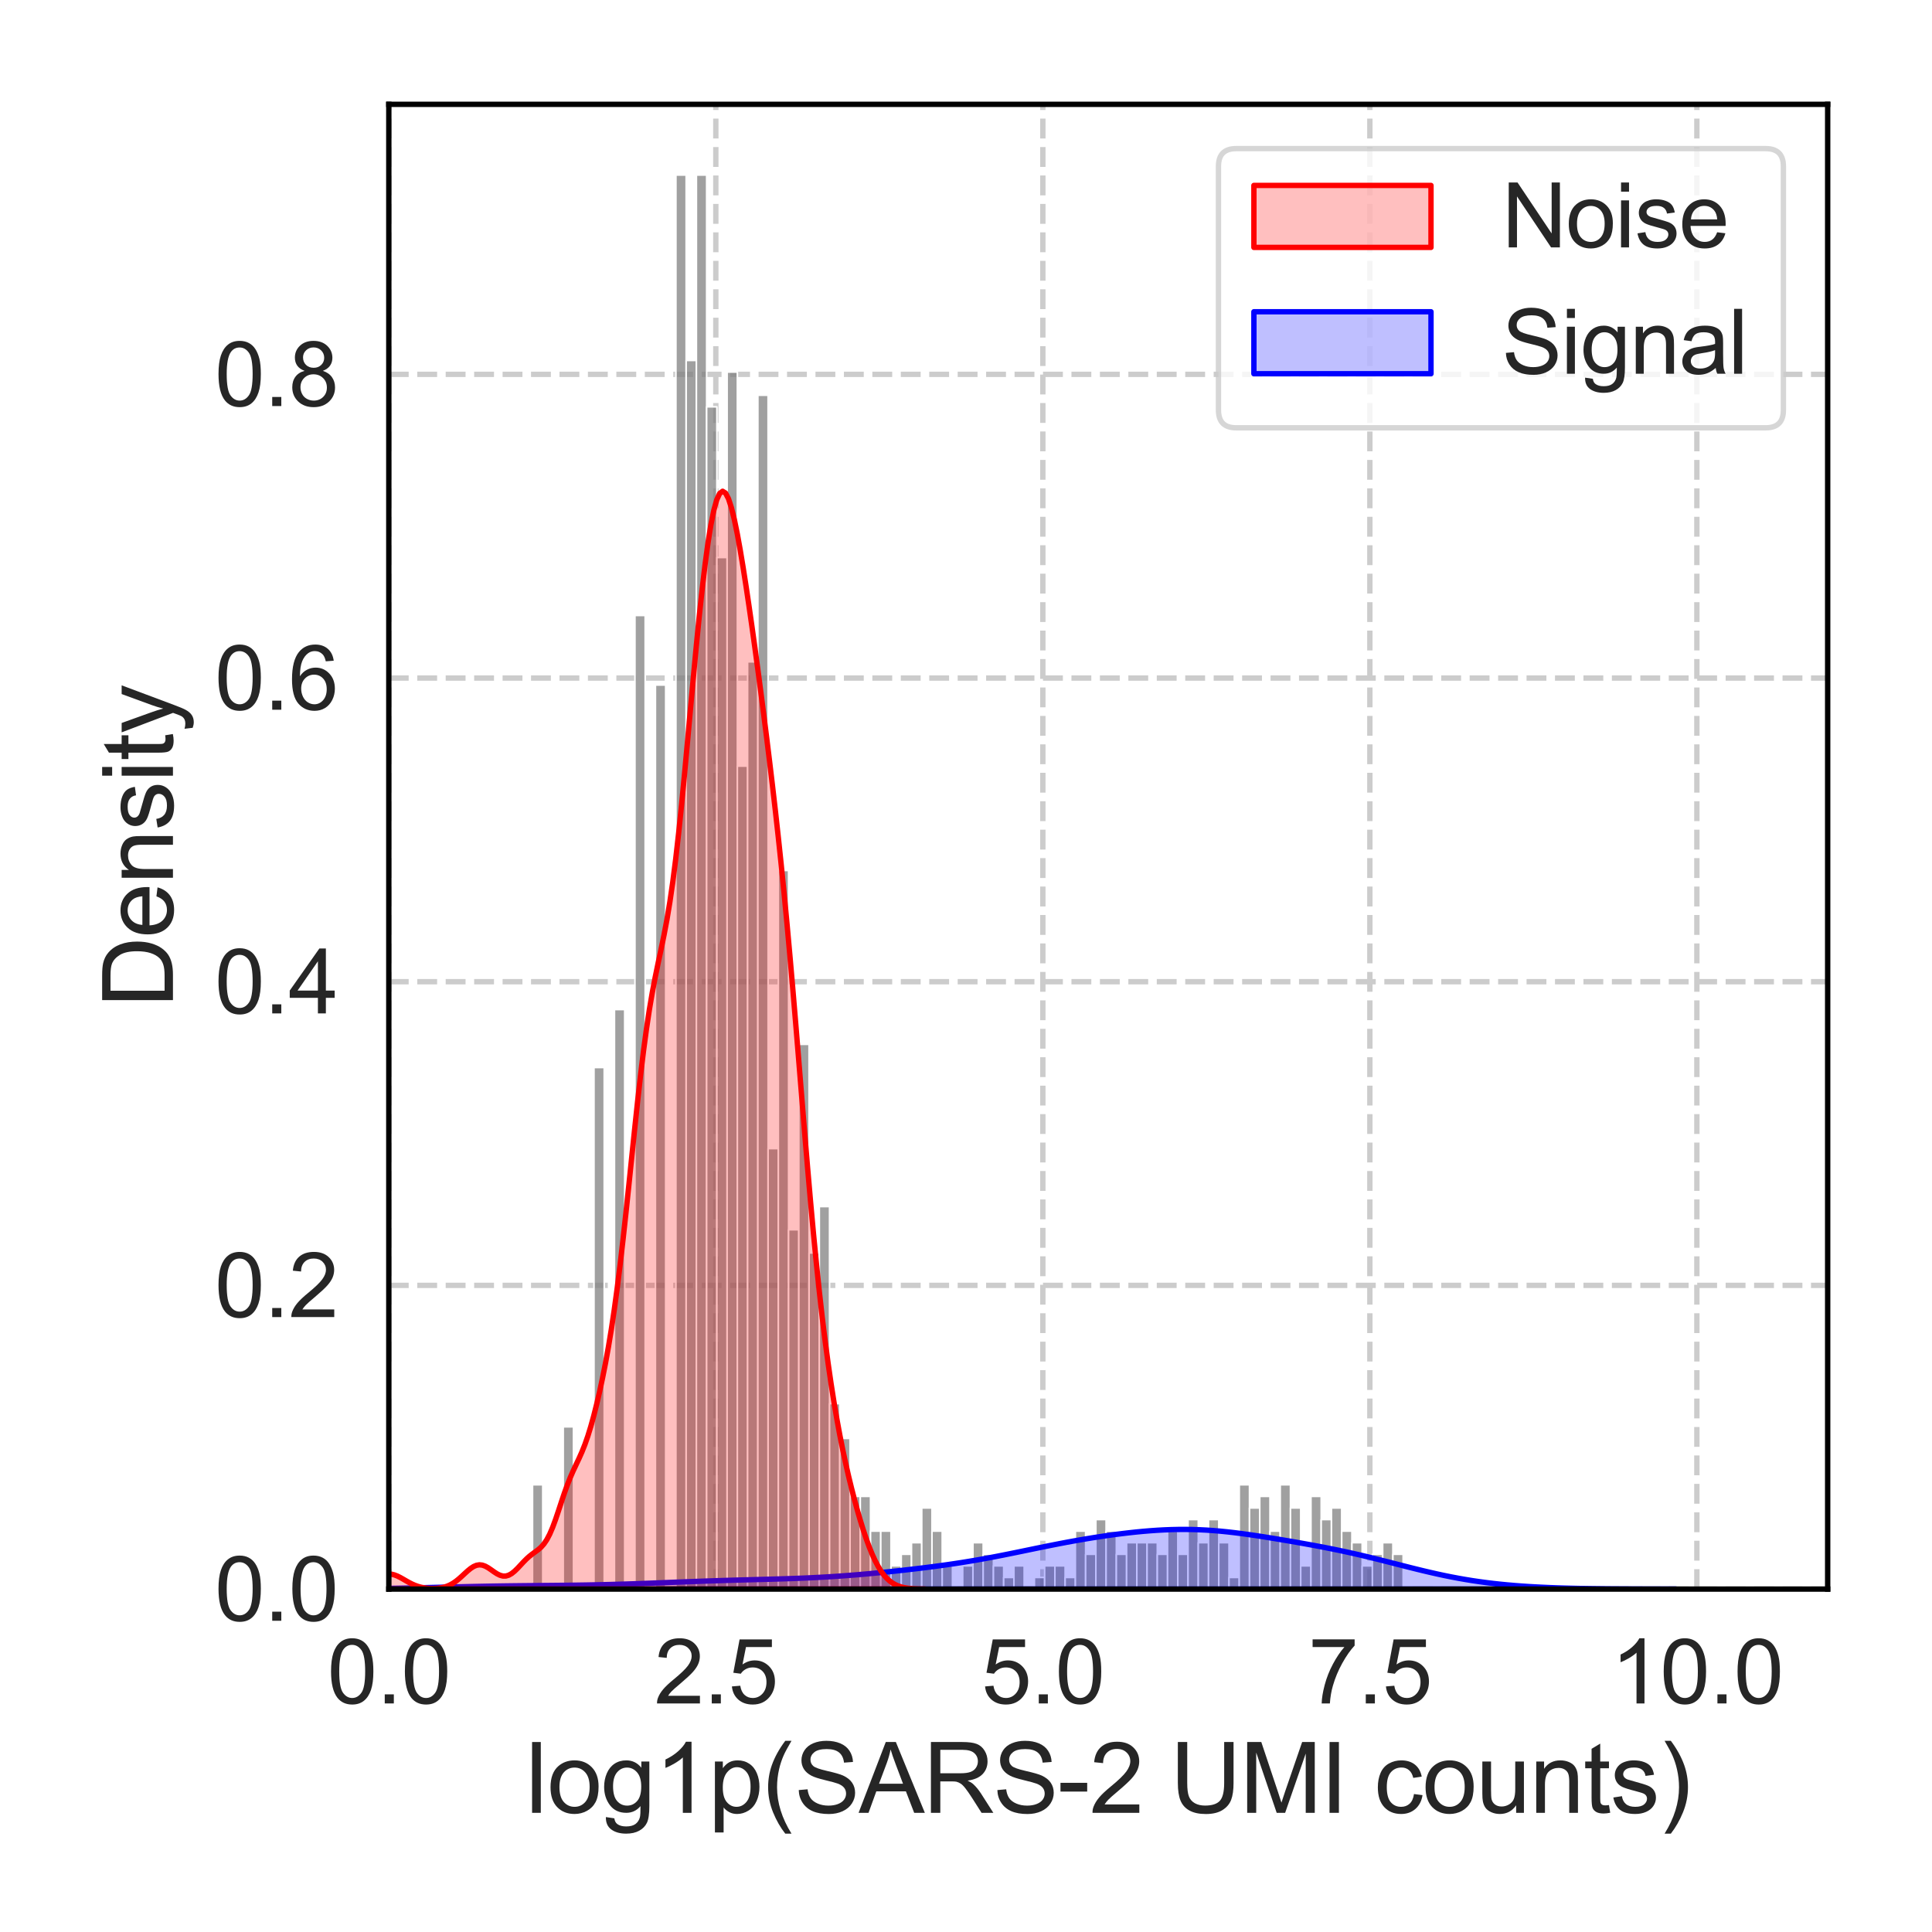 <?xml version="1.0" encoding="utf-8" standalone="no"?>
<!DOCTYPE svg PUBLIC "-//W3C//DTD SVG 1.1//EN"
  "http://www.w3.org/Graphics/SVG/1.1/DTD/svg11.dtd">
<svg xmlns:xlink="http://www.w3.org/1999/xlink" width="360pt" height="360pt" viewBox="0 0 360 360" xmlns="http://www.w3.org/2000/svg" version="1.1">
 <defs>
  <style type="text/css">*{stroke-linejoin: round; stroke-linecap: butt}</style>
 </defs>
 <g id="figure_1">
  <g id="patch_1">
   <path d="M 0 360 
L 360 360 
L 360 0 
L 0 0 
z
" style="fill: #ffffff"/>
  </g>
  <g id="axes_1">
   <g id="patch_2">
    <path d="M 72.45 296.1 
L 340.56 296.1 
L 340.56 19.44 
L 72.45 19.44 
z
" style="fill: #ffffff"/>
   </g>
   <g id="matplotlib.axis_1">
    <g id="xtick_1">
     <g id="line2d_1">
      <path d="M 72.45 296.1 
L 72.45 19.44 
" clip-path="url(#pfe33cfc83b)" style="fill: none; stroke-dasharray: 3.7,1.6; stroke-dashoffset: 0; stroke: #cccccc"/>
     </g>
     <g id="text_1">
      <!-- 0.0 -->
      <g style="fill: #262626" transform="translate(60.983 317.41) scale(0.165 -0.165)">
       <defs>
        <path id="ArialMT-30" d="M 266 2259 
Q 266 3072 433 3567 
Q 600 4063 929 4331 
Q 1259 4600 1759 4600 
Q 2128 4600 2406 4451 
Q 2684 4303 2865 4023 
Q 3047 3744 3150 3342 
Q 3253 2941 3253 2259 
Q 3253 1453 3087 958 
Q 2922 463 2592 192 
Q 2263 -78 1759 -78 
Q 1097 -78 719 397 
Q 266 969 266 2259 
z
M 844 2259 
Q 844 1131 1108 757 
Q 1372 384 1759 384 
Q 2147 384 2411 759 
Q 2675 1134 2675 2259 
Q 2675 3391 2411 3762 
Q 2147 4134 1753 4134 
Q 1366 4134 1134 3806 
Q 844 3388 844 2259 
z
" transform="scale(0.016)"/>
        <path id="ArialMT-2e" d="M 581 0 
L 581 641 
L 1222 641 
L 1222 0 
L 581 0 
z
" transform="scale(0.016)"/>
       </defs>
       <use xlink:href="#ArialMT-30"/>
       <use xlink:href="#ArialMT-2e" x="55.615"/>
       <use xlink:href="#ArialMT-30" x="83.398"/>
      </g>
     </g>
    </g>
    <g id="xtick_2">
     <g id="line2d_2">
      <path d="M 133.384 296.1 
L 133.384 19.44 
" clip-path="url(#pfe33cfc83b)" style="fill: none; stroke-dasharray: 3.7,1.6; stroke-dashoffset: 0; stroke: #cccccc"/>
     </g>
     <g id="text_2">
      <!-- 2.5 -->
      <g style="fill: #262626" transform="translate(121.917 317.41) scale(0.165 -0.165)">
       <defs>
        <path id="ArialMT-32" d="M 3222 541 
L 3222 0 
L 194 0 
Q 188 203 259 391 
Q 375 700 629 1000 
Q 884 1300 1366 1694 
Q 2113 2306 2375 2664 
Q 2638 3022 2638 3341 
Q 2638 3675 2398 3904 
Q 2159 4134 1775 4134 
Q 1369 4134 1125 3890 
Q 881 3647 878 3216 
L 300 3275 
Q 359 3922 746 4261 
Q 1134 4600 1788 4600 
Q 2447 4600 2831 4234 
Q 3216 3869 3216 3328 
Q 3216 3053 3103 2787 
Q 2991 2522 2730 2228 
Q 2469 1934 1863 1422 
Q 1356 997 1212 845 
Q 1069 694 975 541 
L 3222 541 
z
" transform="scale(0.016)"/>
        <path id="ArialMT-35" d="M 266 1200 
L 856 1250 
Q 922 819 1161 601 
Q 1400 384 1738 384 
Q 2144 384 2425 690 
Q 2706 997 2706 1503 
Q 2706 1984 2436 2262 
Q 2166 2541 1728 2541 
Q 1456 2541 1237 2417 
Q 1019 2294 894 2097 
L 366 2166 
L 809 4519 
L 3088 4519 
L 3088 3981 
L 1259 3981 
L 1013 2750 
Q 1425 3038 1878 3038 
Q 2478 3038 2890 2622 
Q 3303 2206 3303 1553 
Q 3303 931 2941 478 
Q 2500 -78 1738 -78 
Q 1113 -78 717 272 
Q 322 622 266 1200 
z
" transform="scale(0.016)"/>
       </defs>
       <use xlink:href="#ArialMT-32"/>
       <use xlink:href="#ArialMT-2e" x="55.615"/>
       <use xlink:href="#ArialMT-35" x="83.398"/>
      </g>
     </g>
    </g>
    <g id="xtick_3">
     <g id="line2d_3">
      <path d="M 194.318 296.1 
L 194.318 19.44 
" clip-path="url(#pfe33cfc83b)" style="fill: none; stroke-dasharray: 3.7,1.6; stroke-dashoffset: 0; stroke: #cccccc"/>
     </g>
     <g id="text_3">
      <!-- 5.0 -->
      <g style="fill: #262626" transform="translate(182.851 317.41) scale(0.165 -0.165)">
       <use xlink:href="#ArialMT-35"/>
       <use xlink:href="#ArialMT-2e" x="55.615"/>
       <use xlink:href="#ArialMT-30" x="83.398"/>
      </g>
     </g>
    </g>
    <g id="xtick_4">
     <g id="line2d_4">
      <path d="M 255.252 296.1 
L 255.252 19.44 
" clip-path="url(#pfe33cfc83b)" style="fill: none; stroke-dasharray: 3.7,1.6; stroke-dashoffset: 0; stroke: #cccccc"/>
     </g>
     <g id="text_4">
      <!-- 7.5 -->
      <g style="fill: #262626" transform="translate(243.785 317.41) scale(0.165 -0.165)">
       <defs>
        <path id="ArialMT-37" d="M 303 3981 
L 303 4522 
L 3269 4522 
L 3269 4084 
Q 2831 3619 2401 2847 
Q 1972 2075 1738 1259 
Q 1569 684 1522 0 
L 944 0 
Q 953 541 1156 1306 
Q 1359 2072 1739 2783 
Q 2119 3494 2547 3981 
L 303 3981 
z
" transform="scale(0.016)"/>
       </defs>
       <use xlink:href="#ArialMT-37"/>
       <use xlink:href="#ArialMT-2e" x="55.615"/>
       <use xlink:href="#ArialMT-35" x="83.398"/>
      </g>
     </g>
    </g>
    <g id="xtick_5">
     <g id="line2d_5">
      <path d="M 316.186 296.1 
L 316.186 19.44 
" clip-path="url(#pfe33cfc83b)" style="fill: none; stroke-dasharray: 3.7,1.6; stroke-dashoffset: 0; stroke: #cccccc"/>
     </g>
     <g id="text_5">
      <!-- 10.0 -->
      <g style="fill: #262626" transform="translate(300.131 317.41) scale(0.165 -0.165)">
       <defs>
        <path id="ArialMT-31" d="M 2384 0 
L 1822 0 
L 1822 3584 
Q 1619 3391 1289 3197 
Q 959 3003 697 2906 
L 697 3450 
Q 1169 3672 1522 3987 
Q 1875 4303 2022 4600 
L 2384 4600 
L 2384 0 
z
" transform="scale(0.016)"/>
       </defs>
       <use xlink:href="#ArialMT-31"/>
       <use xlink:href="#ArialMT-30" x="55.615"/>
       <use xlink:href="#ArialMT-2e" x="111.23"/>
       <use xlink:href="#ArialMT-30" x="139.014"/>
      </g>
     </g>
    </g>
    <g id="text_6">
     <!-- log1p(SARS-2 UMI counts) -->
     <g style="fill: #262626" transform="translate(97.969 337.793) scale(0.18 -0.18)">
      <defs>
       <path id="ArialMT-6c" d="M 409 0 
L 409 4581 
L 972 4581 
L 972 0 
L 409 0 
z
" transform="scale(0.016)"/>
       <path id="ArialMT-6f" d="M 213 1659 
Q 213 2581 725 3025 
Q 1153 3394 1769 3394 
Q 2453 3394 2887 2945 
Q 3322 2497 3322 1706 
Q 3322 1066 3130 698 
Q 2938 331 2570 128 
Q 2203 -75 1769 -75 
Q 1072 -75 642 372 
Q 213 819 213 1659 
z
M 791 1659 
Q 791 1022 1069 705 
Q 1347 388 1769 388 
Q 2188 388 2466 706 
Q 2744 1025 2744 1678 
Q 2744 2294 2464 2611 
Q 2184 2928 1769 2928 
Q 1347 2928 1069 2612 
Q 791 2297 791 1659 
z
" transform="scale(0.016)"/>
       <path id="ArialMT-67" d="M 319 -275 
L 866 -356 
Q 900 -609 1056 -725 
Q 1266 -881 1628 -881 
Q 2019 -881 2231 -725 
Q 2444 -569 2519 -288 
Q 2563 -116 2559 434 
Q 2191 0 1641 0 
Q 956 0 581 494 
Q 206 988 206 1678 
Q 206 2153 378 2554 
Q 550 2956 876 3175 
Q 1203 3394 1644 3394 
Q 2231 3394 2613 2919 
L 2613 3319 
L 3131 3319 
L 3131 450 
Q 3131 -325 2973 -648 
Q 2816 -972 2473 -1159 
Q 2131 -1347 1631 -1347 
Q 1038 -1347 672 -1080 
Q 306 -813 319 -275 
z
M 784 1719 
Q 784 1066 1043 766 
Q 1303 466 1694 466 
Q 2081 466 2343 764 
Q 2606 1063 2606 1700 
Q 2606 2309 2336 2618 
Q 2066 2928 1684 2928 
Q 1309 2928 1046 2623 
Q 784 2319 784 1719 
z
" transform="scale(0.016)"/>
       <path id="ArialMT-70" d="M 422 -1272 
L 422 3319 
L 934 3319 
L 934 2888 
Q 1116 3141 1344 3267 
Q 1572 3394 1897 3394 
Q 2322 3394 2647 3175 
Q 2972 2956 3137 2557 
Q 3303 2159 3303 1684 
Q 3303 1175 3120 767 
Q 2938 359 2589 142 
Q 2241 -75 1856 -75 
Q 1575 -75 1351 44 
Q 1128 163 984 344 
L 984 -1272 
L 422 -1272 
z
M 931 1641 
Q 931 1000 1190 694 
Q 1450 388 1819 388 
Q 2194 388 2461 705 
Q 2728 1022 2728 1688 
Q 2728 2322 2467 2637 
Q 2206 2953 1844 2953 
Q 1484 2953 1207 2617 
Q 931 2281 931 1641 
z
" transform="scale(0.016)"/>
       <path id="ArialMT-28" d="M 1497 -1347 
Q 1031 -759 709 28 
Q 388 816 388 1659 
Q 388 2403 628 3084 
Q 909 3875 1497 4659 
L 1900 4659 
Q 1522 4009 1400 3731 
Q 1209 3300 1100 2831 
Q 966 2247 966 1656 
Q 966 153 1900 -1347 
L 1497 -1347 
z
" transform="scale(0.016)"/>
       <path id="ArialMT-53" d="M 288 1472 
L 859 1522 
Q 900 1178 1048 958 
Q 1197 738 1509 602 
Q 1822 466 2213 466 
Q 2559 466 2825 569 
Q 3091 672 3220 851 
Q 3350 1031 3350 1244 
Q 3350 1459 3225 1620 
Q 3100 1781 2813 1891 
Q 2628 1963 1997 2114 
Q 1366 2266 1113 2400 
Q 784 2572 623 2826 
Q 463 3081 463 3397 
Q 463 3744 659 4045 
Q 856 4347 1234 4503 
Q 1613 4659 2075 4659 
Q 2584 4659 2973 4495 
Q 3363 4331 3572 4012 
Q 3781 3694 3797 3291 
L 3216 3247 
Q 3169 3681 2898 3903 
Q 2628 4125 2100 4125 
Q 1550 4125 1298 3923 
Q 1047 3722 1047 3438 
Q 1047 3191 1225 3031 
Q 1400 2872 2139 2705 
Q 2878 2538 3153 2413 
Q 3553 2228 3743 1945 
Q 3934 1663 3934 1294 
Q 3934 928 3725 604 
Q 3516 281 3123 101 
Q 2731 -78 2241 -78 
Q 1619 -78 1198 103 
Q 778 284 539 648 
Q 300 1013 288 1472 
z
" transform="scale(0.016)"/>
       <path id="ArialMT-41" d="M -9 0 
L 1750 4581 
L 2403 4581 
L 4278 0 
L 3588 0 
L 3053 1388 
L 1138 1388 
L 634 0 
L -9 0 
z
M 1313 1881 
L 2866 1881 
L 2388 3150 
Q 2169 3728 2063 4100 
Q 1975 3659 1816 3225 
L 1313 1881 
z
" transform="scale(0.016)"/>
       <path id="ArialMT-52" d="M 503 0 
L 503 4581 
L 2534 4581 
Q 3147 4581 3465 4457 
Q 3784 4334 3975 4021 
Q 4166 3709 4166 3331 
Q 4166 2844 3850 2509 
Q 3534 2175 2875 2084 
Q 3116 1969 3241 1856 
Q 3506 1613 3744 1247 
L 4541 0 
L 3778 0 
L 3172 953 
Q 2906 1366 2734 1584 
Q 2563 1803 2427 1890 
Q 2291 1978 2150 2013 
Q 2047 2034 1813 2034 
L 1109 2034 
L 1109 0 
L 503 0 
z
M 1109 2559 
L 2413 2559 
Q 2828 2559 3062 2645 
Q 3297 2731 3419 2920 
Q 3541 3109 3541 3331 
Q 3541 3656 3305 3865 
Q 3069 4075 2559 4075 
L 1109 4075 
L 1109 2559 
z
" transform="scale(0.016)"/>
       <path id="ArialMT-2d" d="M 203 1375 
L 203 1941 
L 1931 1941 
L 1931 1375 
L 203 1375 
z
" transform="scale(0.016)"/>
       <path id="ArialMT-20" transform="scale(0.016)"/>
       <path id="ArialMT-55" d="M 3500 4581 
L 4106 4581 
L 4106 1934 
Q 4106 1244 3950 837 
Q 3794 431 3386 176 
Q 2978 -78 2316 -78 
Q 1672 -78 1262 144 
Q 853 366 678 786 
Q 503 1206 503 1934 
L 503 4581 
L 1109 4581 
L 1109 1938 
Q 1109 1341 1220 1058 
Q 1331 775 1601 622 
Q 1872 469 2263 469 
Q 2931 469 3215 772 
Q 3500 1075 3500 1938 
L 3500 4581 
z
" transform="scale(0.016)"/>
       <path id="ArialMT-4d" d="M 475 0 
L 475 4581 
L 1388 4581 
L 2472 1338 
Q 2622 884 2691 659 
Q 2769 909 2934 1394 
L 4031 4581 
L 4847 4581 
L 4847 0 
L 4263 0 
L 4263 3834 
L 2931 0 
L 2384 0 
L 1059 3900 
L 1059 0 
L 475 0 
z
" transform="scale(0.016)"/>
       <path id="ArialMT-49" d="M 597 0 
L 597 4581 
L 1203 4581 
L 1203 0 
L 597 0 
z
" transform="scale(0.016)"/>
       <path id="ArialMT-63" d="M 2588 1216 
L 3141 1144 
Q 3050 572 2676 248 
Q 2303 -75 1759 -75 
Q 1078 -75 664 370 
Q 250 816 250 1647 
Q 250 2184 428 2587 
Q 606 2991 970 3192 
Q 1334 3394 1763 3394 
Q 2303 3394 2647 3120 
Q 2991 2847 3088 2344 
L 2541 2259 
Q 2463 2594 2264 2762 
Q 2066 2931 1784 2931 
Q 1359 2931 1093 2626 
Q 828 2322 828 1663 
Q 828 994 1084 691 
Q 1341 388 1753 388 
Q 2084 388 2306 591 
Q 2528 794 2588 1216 
z
" transform="scale(0.016)"/>
       <path id="ArialMT-75" d="M 2597 0 
L 2597 488 
Q 2209 -75 1544 -75 
Q 1250 -75 995 37 
Q 741 150 617 320 
Q 494 491 444 738 
Q 409 903 409 1263 
L 409 3319 
L 972 3319 
L 972 1478 
Q 972 1038 1006 884 
Q 1059 663 1231 536 
Q 1403 409 1656 409 
Q 1909 409 2131 539 
Q 2353 669 2445 892 
Q 2538 1116 2538 1541 
L 2538 3319 
L 3100 3319 
L 3100 0 
L 2597 0 
z
" transform="scale(0.016)"/>
       <path id="ArialMT-6e" d="M 422 0 
L 422 3319 
L 928 3319 
L 928 2847 
Q 1294 3394 1984 3394 
Q 2284 3394 2536 3286 
Q 2788 3178 2913 3003 
Q 3038 2828 3088 2588 
Q 3119 2431 3119 2041 
L 3119 0 
L 2556 0 
L 2556 2019 
Q 2556 2363 2490 2533 
Q 2425 2703 2258 2804 
Q 2091 2906 1866 2906 
Q 1506 2906 1245 2678 
Q 984 2450 984 1813 
L 984 0 
L 422 0 
z
" transform="scale(0.016)"/>
       <path id="ArialMT-74" d="M 1650 503 
L 1731 6 
Q 1494 -44 1306 -44 
Q 1000 -44 831 53 
Q 663 150 594 308 
Q 525 466 525 972 
L 525 2881 
L 113 2881 
L 113 3319 
L 525 3319 
L 525 4141 
L 1084 4478 
L 1084 3319 
L 1650 3319 
L 1650 2881 
L 1084 2881 
L 1084 941 
Q 1084 700 1114 631 
Q 1144 563 1211 522 
Q 1278 481 1403 481 
Q 1497 481 1650 503 
z
" transform="scale(0.016)"/>
       <path id="ArialMT-73" d="M 197 991 
L 753 1078 
Q 800 744 1014 566 
Q 1228 388 1613 388 
Q 2000 388 2187 545 
Q 2375 703 2375 916 
Q 2375 1106 2209 1216 
Q 2094 1291 1634 1406 
Q 1016 1563 777 1677 
Q 538 1791 414 1992 
Q 291 2194 291 2438 
Q 291 2659 392 2848 
Q 494 3038 669 3163 
Q 800 3259 1026 3326 
Q 1253 3394 1513 3394 
Q 1903 3394 2198 3281 
Q 2494 3169 2634 2976 
Q 2775 2784 2828 2463 
L 2278 2388 
Q 2241 2644 2061 2787 
Q 1881 2931 1553 2931 
Q 1166 2931 1000 2803 
Q 834 2675 834 2503 
Q 834 2394 903 2306 
Q 972 2216 1119 2156 
Q 1203 2125 1616 2013 
Q 2213 1853 2448 1751 
Q 2684 1650 2818 1456 
Q 2953 1263 2953 975 
Q 2953 694 2789 445 
Q 2625 197 2315 61 
Q 2006 -75 1616 -75 
Q 969 -75 630 194 
Q 291 463 197 991 
z
" transform="scale(0.016)"/>
       <path id="ArialMT-29" d="M 791 -1347 
L 388 -1347 
Q 1322 153 1322 1656 
Q 1322 2244 1188 2822 
Q 1081 3291 891 3722 
Q 769 4003 388 4659 
L 791 4659 
Q 1378 3875 1659 3084 
Q 1900 2403 1900 1659 
Q 1900 816 1576 28 
Q 1253 -759 791 -1347 
z
" transform="scale(0.016)"/>
      </defs>
      <use xlink:href="#ArialMT-6c"/>
      <use xlink:href="#ArialMT-6f" x="22.217"/>
      <use xlink:href="#ArialMT-67" x="77.832"/>
      <use xlink:href="#ArialMT-31" x="133.447"/>
      <use xlink:href="#ArialMT-70" x="189.062"/>
      <use xlink:href="#ArialMT-28" x="244.678"/>
      <use xlink:href="#ArialMT-53" x="277.979"/>
      <use xlink:href="#ArialMT-41" x="344.678"/>
      <use xlink:href="#ArialMT-52" x="411.377"/>
      <use xlink:href="#ArialMT-53" x="483.594"/>
      <use xlink:href="#ArialMT-2d" x="550.293"/>
      <use xlink:href="#ArialMT-32" x="583.594"/>
      <use xlink:href="#ArialMT-20" x="639.209"/>
      <use xlink:href="#ArialMT-55" x="666.992"/>
      <use xlink:href="#ArialMT-4d" x="739.209"/>
      <use xlink:href="#ArialMT-49" x="822.51"/>
      <use xlink:href="#ArialMT-20" x="850.293"/>
      <use xlink:href="#ArialMT-63" x="878.076"/>
      <use xlink:href="#ArialMT-6f" x="928.076"/>
      <use xlink:href="#ArialMT-75" x="983.691"/>
      <use xlink:href="#ArialMT-6e" x="1039.307"/>
      <use xlink:href="#ArialMT-74" x="1094.922"/>
      <use xlink:href="#ArialMT-73" x="1122.705"/>
      <use xlink:href="#ArialMT-29" x="1172.705"/>
     </g>
    </g>
   </g>
   <g id="matplotlib.axis_2">
    <g id="ytick_1">
     <g id="line2d_6">
      <path d="M 72.45 296.1 
L 340.56 296.1 
" clip-path="url(#pfe33cfc83b)" style="fill: none; stroke-dasharray: 3.7,1.6; stroke-dashoffset: 0; stroke: #cccccc"/>
     </g>
     <g id="text_7">
      <!-- 0.0 -->
      <g style="fill: #262626" transform="translate(40.015 302.005) scale(0.165 -0.165)">
       <use xlink:href="#ArialMT-30"/>
       <use xlink:href="#ArialMT-2e" x="55.615"/>
       <use xlink:href="#ArialMT-30" x="83.398"/>
      </g>
     </g>
    </g>
    <g id="ytick_2">
     <g id="line2d_7">
      <path d="M 72.45 239.514 
L 340.56 239.514 
" clip-path="url(#pfe33cfc83b)" style="fill: none; stroke-dasharray: 3.7,1.6; stroke-dashoffset: 0; stroke: #cccccc"/>
     </g>
     <g id="text_8">
      <!-- 0.2 -->
      <g style="fill: #262626" transform="translate(40.015 245.419) scale(0.165 -0.165)">
       <use xlink:href="#ArialMT-30"/>
       <use xlink:href="#ArialMT-2e" x="55.615"/>
       <use xlink:href="#ArialMT-32" x="83.398"/>
      </g>
     </g>
    </g>
    <g id="ytick_3">
     <g id="line2d_8">
      <path d="M 72.45 182.928 
L 340.56 182.928 
" clip-path="url(#pfe33cfc83b)" style="fill: none; stroke-dasharray: 3.7,1.6; stroke-dashoffset: 0; stroke: #cccccc"/>
     </g>
     <g id="text_9">
      <!-- 0.4 -->
      <g style="fill: #262626" transform="translate(40.015 188.833) scale(0.165 -0.165)">
       <defs>
        <path id="ArialMT-34" d="M 2069 0 
L 2069 1097 
L 81 1097 
L 81 1613 
L 2172 4581 
L 2631 4581 
L 2631 1613 
L 3250 1613 
L 3250 1097 
L 2631 1097 
L 2631 0 
L 2069 0 
z
M 2069 1613 
L 2069 3678 
L 634 1613 
L 2069 1613 
z
" transform="scale(0.016)"/>
       </defs>
       <use xlink:href="#ArialMT-30"/>
       <use xlink:href="#ArialMT-2e" x="55.615"/>
       <use xlink:href="#ArialMT-34" x="83.398"/>
      </g>
     </g>
    </g>
    <g id="ytick_4">
     <g id="line2d_9">
      <path d="M 72.45 126.342 
L 340.56 126.342 
" clip-path="url(#pfe33cfc83b)" style="fill: none; stroke-dasharray: 3.7,1.6; stroke-dashoffset: 0; stroke: #cccccc"/>
     </g>
     <g id="text_10">
      <!-- 0.6 -->
      <g style="fill: #262626" transform="translate(40.015 132.247) scale(0.165 -0.165)">
       <defs>
        <path id="ArialMT-36" d="M 3184 3459 
L 2625 3416 
Q 2550 3747 2413 3897 
Q 2184 4138 1850 4138 
Q 1581 4138 1378 3988 
Q 1113 3794 959 3422 
Q 806 3050 800 2363 
Q 1003 2672 1297 2822 
Q 1591 2972 1913 2972 
Q 2475 2972 2870 2558 
Q 3266 2144 3266 1488 
Q 3266 1056 3080 686 
Q 2894 316 2569 119 
Q 2244 -78 1831 -78 
Q 1128 -78 684 439 
Q 241 956 241 2144 
Q 241 3472 731 4075 
Q 1159 4600 1884 4600 
Q 2425 4600 2770 4297 
Q 3116 3994 3184 3459 
z
M 888 1484 
Q 888 1194 1011 928 
Q 1134 663 1356 523 
Q 1578 384 1822 384 
Q 2178 384 2434 671 
Q 2691 959 2691 1453 
Q 2691 1928 2437 2201 
Q 2184 2475 1800 2475 
Q 1419 2475 1153 2201 
Q 888 1928 888 1484 
z
" transform="scale(0.016)"/>
       </defs>
       <use xlink:href="#ArialMT-30"/>
       <use xlink:href="#ArialMT-2e" x="55.615"/>
       <use xlink:href="#ArialMT-36" x="83.398"/>
      </g>
     </g>
    </g>
    <g id="ytick_5">
     <g id="line2d_10">
      <path d="M 72.45 69.756 
L 340.56 69.756 
" clip-path="url(#pfe33cfc83b)" style="fill: none; stroke-dasharray: 3.7,1.6; stroke-dashoffset: 0; stroke: #cccccc"/>
     </g>
     <g id="text_11">
      <!-- 0.8 -->
      <g style="fill: #262626" transform="translate(40.015 75.661) scale(0.165 -0.165)">
       <defs>
        <path id="ArialMT-38" d="M 1131 2484 
Q 781 2613 612 2850 
Q 444 3088 444 3419 
Q 444 3919 803 4259 
Q 1163 4600 1759 4600 
Q 2359 4600 2725 4251 
Q 3091 3903 3091 3403 
Q 3091 3084 2923 2848 
Q 2756 2613 2416 2484 
Q 2838 2347 3058 2040 
Q 3278 1734 3278 1309 
Q 3278 722 2862 322 
Q 2447 -78 1769 -78 
Q 1091 -78 675 323 
Q 259 725 259 1325 
Q 259 1772 486 2073 
Q 713 2375 1131 2484 
z
M 1019 3438 
Q 1019 3113 1228 2906 
Q 1438 2700 1772 2700 
Q 2097 2700 2305 2904 
Q 2513 3109 2513 3406 
Q 2513 3716 2298 3927 
Q 2084 4138 1766 4138 
Q 1444 4138 1231 3931 
Q 1019 3725 1019 3438 
z
M 838 1322 
Q 838 1081 952 856 
Q 1066 631 1291 507 
Q 1516 384 1775 384 
Q 2178 384 2440 643 
Q 2703 903 2703 1303 
Q 2703 1709 2433 1975 
Q 2163 2241 1756 2241 
Q 1359 2241 1098 1978 
Q 838 1716 838 1322 
z
" transform="scale(0.016)"/>
       </defs>
       <use xlink:href="#ArialMT-30"/>
       <use xlink:href="#ArialMT-2e" x="55.615"/>
       <use xlink:href="#ArialMT-38" x="83.398"/>
      </g>
     </g>
    </g>
    <g id="text_12">
     <!-- Density -->
     <g style="fill: #262626" transform="translate(32.227 187.779) rotate(-90) scale(0.18 -0.18)">
      <defs>
       <path id="ArialMT-44" d="M 494 0 
L 494 4581 
L 2072 4581 
Q 2606 4581 2888 4516 
Q 3281 4425 3559 4188 
Q 3922 3881 4101 3404 
Q 4281 2928 4281 2316 
Q 4281 1794 4159 1391 
Q 4038 988 3847 723 
Q 3656 459 3429 307 
Q 3203 156 2883 78 
Q 2563 0 2147 0 
L 494 0 
z
M 1100 541 
L 2078 541 
Q 2531 541 2789 625 
Q 3047 709 3200 863 
Q 3416 1078 3536 1442 
Q 3656 1806 3656 2325 
Q 3656 3044 3420 3430 
Q 3184 3816 2847 3947 
Q 2603 4041 2063 4041 
L 1100 4041 
L 1100 541 
z
" transform="scale(0.016)"/>
       <path id="ArialMT-65" d="M 2694 1069 
L 3275 997 
Q 3138 488 2766 206 
Q 2394 -75 1816 -75 
Q 1088 -75 661 373 
Q 234 822 234 1631 
Q 234 2469 665 2931 
Q 1097 3394 1784 3394 
Q 2450 3394 2872 2941 
Q 3294 2488 3294 1666 
Q 3294 1616 3291 1516 
L 816 1516 
Q 847 969 1125 678 
Q 1403 388 1819 388 
Q 2128 388 2347 550 
Q 2566 713 2694 1069 
z
M 847 1978 
L 2700 1978 
Q 2663 2397 2488 2606 
Q 2219 2931 1791 2931 
Q 1403 2931 1139 2672 
Q 875 2413 847 1978 
z
" transform="scale(0.016)"/>
       <path id="ArialMT-69" d="M 425 3934 
L 425 4581 
L 988 4581 
L 988 3934 
L 425 3934 
z
M 425 0 
L 425 3319 
L 988 3319 
L 988 0 
L 425 0 
z
" transform="scale(0.016)"/>
       <path id="ArialMT-79" d="M 397 -1278 
L 334 -750 
Q 519 -800 656 -800 
Q 844 -800 956 -737 
Q 1069 -675 1141 -563 
Q 1194 -478 1313 -144 
Q 1328 -97 1363 -6 
L 103 3319 
L 709 3319 
L 1400 1397 
Q 1534 1031 1641 628 
Q 1738 1016 1872 1384 
L 2581 3319 
L 3144 3319 
L 1881 -56 
Q 1678 -603 1566 -809 
Q 1416 -1088 1222 -1217 
Q 1028 -1347 759 -1347 
Q 597 -1347 397 -1278 
z
" transform="scale(0.016)"/>
      </defs>
      <use xlink:href="#ArialMT-44"/>
      <use xlink:href="#ArialMT-65" x="72.217"/>
      <use xlink:href="#ArialMT-6e" x="127.832"/>
      <use xlink:href="#ArialMT-73" x="183.447"/>
      <use xlink:href="#ArialMT-69" x="233.447"/>
      <use xlink:href="#ArialMT-74" x="255.664"/>
      <use xlink:href="#ArialMT-79" x="283.447"/>
     </g>
    </g>
   </g>
   <g id="patch_3">
    <path d="M 99.227 296.1 
L 101.136 296.1 
L 101.136 276.663 
L 99.227 276.663 
z
" clip-path="url(#pfe33cfc83b)" style="fill: #808080; fill-opacity: 0.75; stroke: #ffffff; stroke-width: 0.298; stroke-linejoin: miter"/>
   </g>
   <g id="patch_4">
    <path d="M 101.136 296.1 
L 103.044 296.1 
L 103.044 296.1 
L 101.136 296.1 
z
" clip-path="url(#pfe33cfc83b)" style="fill: #808080; fill-opacity: 0.75; stroke: #ffffff; stroke-width: 0.298; stroke-linejoin: miter"/>
   </g>
   <g id="patch_5">
    <path d="M 103.044 296.1 
L 104.953 296.1 
L 104.953 296.1 
L 103.044 296.1 
z
" clip-path="url(#pfe33cfc83b)" style="fill: #808080; fill-opacity: 0.75; stroke: #ffffff; stroke-width: 0.298; stroke-linejoin: miter"/>
   </g>
   <g id="patch_6">
    <path d="M 104.953 296.1 
L 106.861 296.1 
L 106.861 265.864 
L 104.953 265.864 
z
" clip-path="url(#pfe33cfc83b)" style="fill: #808080; fill-opacity: 0.75; stroke: #ffffff; stroke-width: 0.298; stroke-linejoin: miter"/>
   </g>
   <g id="patch_7">
    <path d="M 106.861 296.1 
L 108.77 296.1 
L 108.77 296.1 
L 106.861 296.1 
z
" clip-path="url(#pfe33cfc83b)" style="fill: #808080; fill-opacity: 0.75; stroke: #ffffff; stroke-width: 0.298; stroke-linejoin: miter"/>
   </g>
   <g id="patch_8">
    <path d="M 108.77 296.1 
L 110.679 296.1 
L 110.679 296.1 
L 108.77 296.1 
z
" clip-path="url(#pfe33cfc83b)" style="fill: #808080; fill-opacity: 0.75; stroke: #ffffff; stroke-width: 0.298; stroke-linejoin: miter"/>
   </g>
   <g id="patch_9">
    <path d="M 110.679 296.1 
L 112.587 296.1 
L 112.587 198.913 
L 110.679 198.913 
z
" clip-path="url(#pfe33cfc83b)" style="fill: #808080; fill-opacity: 0.75; stroke: #ffffff; stroke-width: 0.298; stroke-linejoin: miter"/>
   </g>
   <g id="patch_10">
    <path d="M 112.587 296.1 
L 114.496 296.1 
L 114.496 296.1 
L 112.587 296.1 
z
" clip-path="url(#pfe33cfc83b)" style="fill: #808080; fill-opacity: 0.75; stroke: #ffffff; stroke-width: 0.298; stroke-linejoin: miter"/>
   </g>
   <g id="patch_11">
    <path d="M 114.496 296.1 
L 116.404 296.1 
L 116.404 188.114 
L 114.496 188.114 
z
" clip-path="url(#pfe33cfc83b)" style="fill: #808080; fill-opacity: 0.75; stroke: #ffffff; stroke-width: 0.298; stroke-linejoin: miter"/>
   </g>
   <g id="patch_12">
    <path d="M 116.404 296.1 
L 118.313 296.1 
L 118.313 296.1 
L 116.404 296.1 
z
" clip-path="url(#pfe33cfc83b)" style="fill: #808080; fill-opacity: 0.75; stroke: #ffffff; stroke-width: 0.298; stroke-linejoin: miter"/>
   </g>
   <g id="patch_13">
    <path d="M 118.313 296.1 
L 120.221 296.1 
L 120.221 114.684 
L 118.313 114.684 
z
" clip-path="url(#pfe33cfc83b)" style="fill: #808080; fill-opacity: 0.75; stroke: #ffffff; stroke-width: 0.298; stroke-linejoin: miter"/>
   </g>
   <g id="patch_14">
    <path d="M 120.221 296.1 
L 122.13 296.1 
L 122.13 296.1 
L 120.221 296.1 
z
" clip-path="url(#pfe33cfc83b)" style="fill: #808080; fill-opacity: 0.75; stroke: #ffffff; stroke-width: 0.298; stroke-linejoin: miter"/>
   </g>
   <g id="patch_15">
    <path d="M 122.13 296.1 
L 124.038 296.1 
L 124.038 127.642 
L 122.13 127.642 
z
" clip-path="url(#pfe33cfc83b)" style="fill: #808080; fill-opacity: 0.75; stroke: #ffffff; stroke-width: 0.298; stroke-linejoin: miter"/>
   </g>
   <g id="patch_16">
    <path d="M 124.038 296.1 
L 125.947 296.1 
L 125.947 296.1 
L 124.038 296.1 
z
" clip-path="url(#pfe33cfc83b)" style="fill: #808080; fill-opacity: 0.75; stroke: #ffffff; stroke-width: 0.298; stroke-linejoin: miter"/>
   </g>
   <g id="patch_17">
    <path d="M 125.947 296.1 
L 127.856 296.1 
L 127.856 32.614 
L 125.947 32.614 
z
" clip-path="url(#pfe33cfc83b)" style="fill: #808080; fill-opacity: 0.75; stroke: #ffffff; stroke-width: 0.298; stroke-linejoin: miter"/>
   </g>
   <g id="patch_18">
    <path d="M 127.856 296.1 
L 129.764 296.1 
L 129.764 67.17 
L 127.856 67.17 
z
" clip-path="url(#pfe33cfc83b)" style="fill: #808080; fill-opacity: 0.75; stroke: #ffffff; stroke-width: 0.298; stroke-linejoin: miter"/>
   </g>
   <g id="patch_19">
    <path d="M 129.764 296.1 
L 131.673 296.1 
L 131.673 32.614 
L 129.764 32.614 
z
" clip-path="url(#pfe33cfc83b)" style="fill: #808080; fill-opacity: 0.75; stroke: #ffffff; stroke-width: 0.298; stroke-linejoin: miter"/>
   </g>
   <g id="patch_20">
    <path d="M 131.673 296.1 
L 133.581 296.1 
L 133.581 75.809 
L 131.673 75.809 
z
" clip-path="url(#pfe33cfc83b)" style="fill: #808080; fill-opacity: 0.75; stroke: #ffffff; stroke-width: 0.298; stroke-linejoin: miter"/>
   </g>
   <g id="patch_21">
    <path d="M 133.581 296.1 
L 135.49 296.1 
L 135.49 103.885 
L 133.581 103.885 
z
" clip-path="url(#pfe33cfc83b)" style="fill: #808080; fill-opacity: 0.75; stroke: #ffffff; stroke-width: 0.298; stroke-linejoin: miter"/>
   </g>
   <g id="patch_22">
    <path d="M 135.49 296.1 
L 137.398 296.1 
L 137.398 69.33 
L 135.49 69.33 
z
" clip-path="url(#pfe33cfc83b)" style="fill: #808080; fill-opacity: 0.75; stroke: #ffffff; stroke-width: 0.298; stroke-linejoin: miter"/>
   </g>
   <g id="patch_23">
    <path d="M 137.398 296.1 
L 139.307 296.1 
L 139.307 142.76 
L 137.398 142.76 
z
" clip-path="url(#pfe33cfc83b)" style="fill: #808080; fill-opacity: 0.75; stroke: #ffffff; stroke-width: 0.298; stroke-linejoin: miter"/>
   </g>
   <g id="patch_24">
    <path d="M 139.307 296.1 
L 141.216 296.1 
L 141.216 123.322 
L 139.307 123.322 
z
" clip-path="url(#pfe33cfc83b)" style="fill: #808080; fill-opacity: 0.75; stroke: #ffffff; stroke-width: 0.298; stroke-linejoin: miter"/>
   </g>
   <g id="patch_25">
    <path d="M 141.216 296.1 
L 143.124 296.1 
L 143.124 73.649 
L 141.216 73.649 
z
" clip-path="url(#pfe33cfc83b)" style="fill: #808080; fill-opacity: 0.75; stroke: #ffffff; stroke-width: 0.298; stroke-linejoin: miter"/>
   </g>
   <g id="patch_26">
    <path d="M 143.124 296.1 
L 145.033 296.1 
L 145.033 214.031 
L 143.124 214.031 
z
" clip-path="url(#pfe33cfc83b)" style="fill: #808080; fill-opacity: 0.75; stroke: #ffffff; stroke-width: 0.298; stroke-linejoin: miter"/>
   </g>
   <g id="patch_27">
    <path d="M 145.033 296.1 
L 146.941 296.1 
L 146.941 162.197 
L 145.033 162.197 
z
" clip-path="url(#pfe33cfc83b)" style="fill: #808080; fill-opacity: 0.75; stroke: #ffffff; stroke-width: 0.298; stroke-linejoin: miter"/>
   </g>
   <g id="patch_28">
    <path d="M 146.941 296.1 
L 148.85 296.1 
L 148.85 229.149 
L 146.941 229.149 
z
" clip-path="url(#pfe33cfc83b)" style="fill: #808080; fill-opacity: 0.75; stroke: #ffffff; stroke-width: 0.298; stroke-linejoin: miter"/>
   </g>
   <g id="patch_29">
    <path d="M 148.85 296.1 
L 150.758 296.1 
L 150.758 194.593 
L 148.85 194.593 
z
" clip-path="url(#pfe33cfc83b)" style="fill: #808080; fill-opacity: 0.75; stroke: #ffffff; stroke-width: 0.298; stroke-linejoin: miter"/>
   </g>
   <g id="patch_30">
    <path d="M 150.758 296.1 
L 152.667 296.1 
L 152.667 233.468 
L 150.758 233.468 
z
" clip-path="url(#pfe33cfc83b)" style="fill: #808080; fill-opacity: 0.75; stroke: #ffffff; stroke-width: 0.298; stroke-linejoin: miter"/>
   </g>
   <g id="patch_31">
    <path d="M 152.667 296.1 
L 154.575 296.1 
L 154.575 224.829 
L 152.667 224.829 
z
" clip-path="url(#pfe33cfc83b)" style="fill: #808080; fill-opacity: 0.75; stroke: #ffffff; stroke-width: 0.298; stroke-linejoin: miter"/>
   </g>
   <g id="patch_32">
    <path d="M 154.575 296.1 
L 156.484 296.1 
L 156.484 261.544 
L 154.575 261.544 
z
" clip-path="url(#pfe33cfc83b)" style="fill: #808080; fill-opacity: 0.75; stroke: #ffffff; stroke-width: 0.298; stroke-linejoin: miter"/>
   </g>
   <g id="patch_33">
    <path d="M 156.484 296.1 
L 158.393 296.1 
L 158.393 268.024 
L 156.484 268.024 
z
" clip-path="url(#pfe33cfc83b)" style="fill: #808080; fill-opacity: 0.75; stroke: #ffffff; stroke-width: 0.298; stroke-linejoin: miter"/>
   </g>
   <g id="patch_34">
    <path d="M 158.393 296.1 
L 160.301 296.1 
L 160.301 278.822 
L 158.393 278.822 
z
" clip-path="url(#pfe33cfc83b)" style="fill: #808080; fill-opacity: 0.75; stroke: #ffffff; stroke-width: 0.298; stroke-linejoin: miter"/>
   </g>
   <g id="patch_35">
    <path d="M 160.301 296.1 
L 162.21 296.1 
L 162.21 278.822 
L 160.301 278.822 
z
" clip-path="url(#pfe33cfc83b)" style="fill: #808080; fill-opacity: 0.75; stroke: #ffffff; stroke-width: 0.298; stroke-linejoin: miter"/>
   </g>
   <g id="patch_36">
    <path d="M 162.21 296.1 
L 164.118 296.1 
L 164.118 285.301 
L 162.21 285.301 
z
" clip-path="url(#pfe33cfc83b)" style="fill: #808080; fill-opacity: 0.75; stroke: #ffffff; stroke-width: 0.298; stroke-linejoin: miter"/>
   </g>
   <g id="patch_37">
    <path d="M 164.118 296.1 
L 166.027 296.1 
L 166.027 285.301 
L 164.118 285.301 
z
" clip-path="url(#pfe33cfc83b)" style="fill: #808080; fill-opacity: 0.75; stroke: #ffffff; stroke-width: 0.298; stroke-linejoin: miter"/>
   </g>
   <g id="patch_38">
    <path d="M 166.027 296.1 
L 167.935 296.1 
L 167.935 291.781 
L 166.027 291.781 
z
" clip-path="url(#pfe33cfc83b)" style="fill: #808080; fill-opacity: 0.75; stroke: #ffffff; stroke-width: 0.298; stroke-linejoin: miter"/>
   </g>
   <g id="patch_39">
    <path d="M 167.935 296.1 
L 169.844 296.1 
L 169.844 289.621 
L 167.935 289.621 
z
" clip-path="url(#pfe33cfc83b)" style="fill: #808080; fill-opacity: 0.75; stroke: #ffffff; stroke-width: 0.298; stroke-linejoin: miter"/>
   </g>
   <g id="patch_40">
    <path d="M 169.844 296.1 
L 171.753 296.1 
L 171.753 287.461 
L 169.844 287.461 
z
" clip-path="url(#pfe33cfc83b)" style="fill: #808080; fill-opacity: 0.75; stroke: #ffffff; stroke-width: 0.298; stroke-linejoin: miter"/>
   </g>
   <g id="patch_41">
    <path d="M 171.753 296.1 
L 173.661 296.1 
L 173.661 280.982 
L 171.753 280.982 
z
" clip-path="url(#pfe33cfc83b)" style="fill: #808080; fill-opacity: 0.75; stroke: #ffffff; stroke-width: 0.298; stroke-linejoin: miter"/>
   </g>
   <g id="patch_42">
    <path d="M 173.661 296.1 
L 175.57 296.1 
L 175.57 285.301 
L 173.661 285.301 
z
" clip-path="url(#pfe33cfc83b)" style="fill: #808080; fill-opacity: 0.75; stroke: #ffffff; stroke-width: 0.298; stroke-linejoin: miter"/>
   </g>
   <g id="patch_43">
    <path d="M 175.57 296.1 
L 177.478 296.1 
L 177.478 291.781 
L 175.57 291.781 
z
" clip-path="url(#pfe33cfc83b)" style="fill: #808080; fill-opacity: 0.75; stroke: #ffffff; stroke-width: 0.298; stroke-linejoin: miter"/>
   </g>
   <g id="patch_44">
    <path d="M 177.478 296.1 
L 179.387 296.1 
L 179.387 296.1 
L 177.478 296.1 
z
" clip-path="url(#pfe33cfc83b)" style="fill: #808080; fill-opacity: 0.75; stroke: #ffffff; stroke-width: 0.298; stroke-linejoin: miter"/>
   </g>
   <g id="patch_45">
    <path d="M 179.387 296.1 
L 181.295 296.1 
L 181.295 291.781 
L 179.387 291.781 
z
" clip-path="url(#pfe33cfc83b)" style="fill: #808080; fill-opacity: 0.75; stroke: #ffffff; stroke-width: 0.298; stroke-linejoin: miter"/>
   </g>
   <g id="patch_46">
    <path d="M 181.295 296.1 
L 183.204 296.1 
L 183.204 287.461 
L 181.295 287.461 
z
" clip-path="url(#pfe33cfc83b)" style="fill: #808080; fill-opacity: 0.75; stroke: #ffffff; stroke-width: 0.298; stroke-linejoin: miter"/>
   </g>
   <g id="patch_47">
    <path d="M 183.204 296.1 
L 185.112 296.1 
L 185.112 289.621 
L 183.204 289.621 
z
" clip-path="url(#pfe33cfc83b)" style="fill: #808080; fill-opacity: 0.75; stroke: #ffffff; stroke-width: 0.298; stroke-linejoin: miter"/>
   </g>
   <g id="patch_48">
    <path d="M 185.112 296.1 
L 187.021 296.1 
L 187.021 291.781 
L 185.112 291.781 
z
" clip-path="url(#pfe33cfc83b)" style="fill: #808080; fill-opacity: 0.75; stroke: #ffffff; stroke-width: 0.298; stroke-linejoin: miter"/>
   </g>
   <g id="patch_49">
    <path d="M 187.021 296.1 
L 188.93 296.1 
L 188.93 293.94 
L 187.021 293.94 
z
" clip-path="url(#pfe33cfc83b)" style="fill: #808080; fill-opacity: 0.75; stroke: #ffffff; stroke-width: 0.298; stroke-linejoin: miter"/>
   </g>
   <g id="patch_50">
    <path d="M 188.93 296.1 
L 190.838 296.1 
L 190.838 291.781 
L 188.93 291.781 
z
" clip-path="url(#pfe33cfc83b)" style="fill: #808080; fill-opacity: 0.75; stroke: #ffffff; stroke-width: 0.298; stroke-linejoin: miter"/>
   </g>
   <g id="patch_51">
    <path d="M 190.838 296.1 
L 192.747 296.1 
L 192.747 296.1 
L 190.838 296.1 
z
" clip-path="url(#pfe33cfc83b)" style="fill: #808080; fill-opacity: 0.75; stroke: #ffffff; stroke-width: 0.298; stroke-linejoin: miter"/>
   </g>
   <g id="patch_52">
    <path d="M 192.747 296.1 
L 194.655 296.1 
L 194.655 293.94 
L 192.747 293.94 
z
" clip-path="url(#pfe33cfc83b)" style="fill: #808080; fill-opacity: 0.75; stroke: #ffffff; stroke-width: 0.298; stroke-linejoin: miter"/>
   </g>
   <g id="patch_53">
    <path d="M 194.655 296.1 
L 196.564 296.1 
L 196.564 291.781 
L 194.655 291.781 
z
" clip-path="url(#pfe33cfc83b)" style="fill: #808080; fill-opacity: 0.75; stroke: #ffffff; stroke-width: 0.298; stroke-linejoin: miter"/>
   </g>
   <g id="patch_54">
    <path d="M 196.564 296.1 
L 198.472 296.1 
L 198.472 291.781 
L 196.564 291.781 
z
" clip-path="url(#pfe33cfc83b)" style="fill: #808080; fill-opacity: 0.75; stroke: #ffffff; stroke-width: 0.298; stroke-linejoin: miter"/>
   </g>
   <g id="patch_55">
    <path d="M 198.472 296.1 
L 200.381 296.1 
L 200.381 293.94 
L 198.472 293.94 
z
" clip-path="url(#pfe33cfc83b)" style="fill: #808080; fill-opacity: 0.75; stroke: #ffffff; stroke-width: 0.298; stroke-linejoin: miter"/>
   </g>
   <g id="patch_56">
    <path d="M 200.381 296.1 
L 202.29 296.1 
L 202.29 285.301 
L 200.381 285.301 
z
" clip-path="url(#pfe33cfc83b)" style="fill: #808080; fill-opacity: 0.75; stroke: #ffffff; stroke-width: 0.298; stroke-linejoin: miter"/>
   </g>
   <g id="patch_57">
    <path d="M 202.29 296.1 
L 204.198 296.1 
L 204.198 289.621 
L 202.29 289.621 
z
" clip-path="url(#pfe33cfc83b)" style="fill: #808080; fill-opacity: 0.75; stroke: #ffffff; stroke-width: 0.298; stroke-linejoin: miter"/>
   </g>
   <g id="patch_58">
    <path d="M 204.198 296.1 
L 206.107 296.1 
L 206.107 283.142 
L 204.198 283.142 
z
" clip-path="url(#pfe33cfc83b)" style="fill: #808080; fill-opacity: 0.75; stroke: #ffffff; stroke-width: 0.298; stroke-linejoin: miter"/>
   </g>
   <g id="patch_59">
    <path d="M 206.107 296.1 
L 208.015 296.1 
L 208.015 285.301 
L 206.107 285.301 
z
" clip-path="url(#pfe33cfc83b)" style="fill: #808080; fill-opacity: 0.75; stroke: #ffffff; stroke-width: 0.298; stroke-linejoin: miter"/>
   </g>
   <g id="patch_60">
    <path d="M 208.015 296.1 
L 209.924 296.1 
L 209.924 289.621 
L 208.015 289.621 
z
" clip-path="url(#pfe33cfc83b)" style="fill: #808080; fill-opacity: 0.75; stroke: #ffffff; stroke-width: 0.298; stroke-linejoin: miter"/>
   </g>
   <g id="patch_61">
    <path d="M 209.924 296.1 
L 211.832 296.1 
L 211.832 287.461 
L 209.924 287.461 
z
" clip-path="url(#pfe33cfc83b)" style="fill: #808080; fill-opacity: 0.75; stroke: #ffffff; stroke-width: 0.298; stroke-linejoin: miter"/>
   </g>
   <g id="patch_62">
    <path d="M 211.832 296.1 
L 213.741 296.1 
L 213.741 287.461 
L 211.832 287.461 
z
" clip-path="url(#pfe33cfc83b)" style="fill: #808080; fill-opacity: 0.75; stroke: #ffffff; stroke-width: 0.298; stroke-linejoin: miter"/>
   </g>
   <g id="patch_63">
    <path d="M 213.741 296.1 
L 215.649 296.1 
L 215.649 287.461 
L 213.741 287.461 
z
" clip-path="url(#pfe33cfc83b)" style="fill: #808080; fill-opacity: 0.75; stroke: #ffffff; stroke-width: 0.298; stroke-linejoin: miter"/>
   </g>
   <g id="patch_64">
    <path d="M 215.649 296.1 
L 217.558 296.1 
L 217.558 289.621 
L 215.649 289.621 
z
" clip-path="url(#pfe33cfc83b)" style="fill: #808080; fill-opacity: 0.75; stroke: #ffffff; stroke-width: 0.298; stroke-linejoin: miter"/>
   </g>
   <g id="patch_65">
    <path d="M 217.558 296.1 
L 219.467 296.1 
L 219.467 285.301 
L 217.558 285.301 
z
" clip-path="url(#pfe33cfc83b)" style="fill: #808080; fill-opacity: 0.75; stroke: #ffffff; stroke-width: 0.298; stroke-linejoin: miter"/>
   </g>
   <g id="patch_66">
    <path d="M 219.467 296.1 
L 221.375 296.1 
L 221.375 289.621 
L 219.467 289.621 
z
" clip-path="url(#pfe33cfc83b)" style="fill: #808080; fill-opacity: 0.75; stroke: #ffffff; stroke-width: 0.298; stroke-linejoin: miter"/>
   </g>
   <g id="patch_67">
    <path d="M 221.375 296.1 
L 223.284 296.1 
L 223.284 283.142 
L 221.375 283.142 
z
" clip-path="url(#pfe33cfc83b)" style="fill: #808080; fill-opacity: 0.75; stroke: #ffffff; stroke-width: 0.298; stroke-linejoin: miter"/>
   </g>
   <g id="patch_68">
    <path d="M 223.284 296.1 
L 225.192 296.1 
L 225.192 287.461 
L 223.284 287.461 
z
" clip-path="url(#pfe33cfc83b)" style="fill: #808080; fill-opacity: 0.75; stroke: #ffffff; stroke-width: 0.298; stroke-linejoin: miter"/>
   </g>
   <g id="patch_69">
    <path d="M 225.192 296.1 
L 227.101 296.1 
L 227.101 283.142 
L 225.192 283.142 
z
" clip-path="url(#pfe33cfc83b)" style="fill: #808080; fill-opacity: 0.75; stroke: #ffffff; stroke-width: 0.298; stroke-linejoin: miter"/>
   </g>
   <g id="patch_70">
    <path d="M 227.101 296.1 
L 229.009 296.1 
L 229.009 287.461 
L 227.101 287.461 
z
" clip-path="url(#pfe33cfc83b)" style="fill: #808080; fill-opacity: 0.75; stroke: #ffffff; stroke-width: 0.298; stroke-linejoin: miter"/>
   </g>
   <g id="patch_71">
    <path d="M 229.009 296.1 
L 230.918 296.1 
L 230.918 293.94 
L 229.009 293.94 
z
" clip-path="url(#pfe33cfc83b)" style="fill: #808080; fill-opacity: 0.75; stroke: #ffffff; stroke-width: 0.298; stroke-linejoin: miter"/>
   </g>
   <g id="patch_72">
    <path d="M 230.918 296.1 
L 232.826 296.1 
L 232.826 276.663 
L 230.918 276.663 
z
" clip-path="url(#pfe33cfc83b)" style="fill: #808080; fill-opacity: 0.75; stroke: #ffffff; stroke-width: 0.298; stroke-linejoin: miter"/>
   </g>
   <g id="patch_73">
    <path d="M 232.826 296.1 
L 234.735 296.1 
L 234.735 280.982 
L 232.826 280.982 
z
" clip-path="url(#pfe33cfc83b)" style="fill: #808080; fill-opacity: 0.75; stroke: #ffffff; stroke-width: 0.298; stroke-linejoin: miter"/>
   </g>
   <g id="patch_74">
    <path d="M 234.735 296.1 
L 236.644 296.1 
L 236.644 278.822 
L 234.735 278.822 
z
" clip-path="url(#pfe33cfc83b)" style="fill: #808080; fill-opacity: 0.75; stroke: #ffffff; stroke-width: 0.298; stroke-linejoin: miter"/>
   </g>
   <g id="patch_75">
    <path d="M 236.644 296.1 
L 238.552 296.1 
L 238.552 285.301 
L 236.644 285.301 
z
" clip-path="url(#pfe33cfc83b)" style="fill: #808080; fill-opacity: 0.75; stroke: #ffffff; stroke-width: 0.298; stroke-linejoin: miter"/>
   </g>
   <g id="patch_76">
    <path d="M 238.552 296.1 
L 240.461 296.1 
L 240.461 276.663 
L 238.552 276.663 
z
" clip-path="url(#pfe33cfc83b)" style="fill: #808080; fill-opacity: 0.75; stroke: #ffffff; stroke-width: 0.298; stroke-linejoin: miter"/>
   </g>
   <g id="patch_77">
    <path d="M 240.461 296.1 
L 242.369 296.1 
L 242.369 280.982 
L 240.461 280.982 
z
" clip-path="url(#pfe33cfc83b)" style="fill: #808080; fill-opacity: 0.75; stroke: #ffffff; stroke-width: 0.298; stroke-linejoin: miter"/>
   </g>
   <g id="patch_78">
    <path d="M 242.369 296.1 
L 244.278 296.1 
L 244.278 291.781 
L 242.369 291.781 
z
" clip-path="url(#pfe33cfc83b)" style="fill: #808080; fill-opacity: 0.75; stroke: #ffffff; stroke-width: 0.298; stroke-linejoin: miter"/>
   </g>
   <g id="patch_79">
    <path d="M 244.278 296.1 
L 246.186 296.1 
L 246.186 278.822 
L 244.278 278.822 
z
" clip-path="url(#pfe33cfc83b)" style="fill: #808080; fill-opacity: 0.75; stroke: #ffffff; stroke-width: 0.298; stroke-linejoin: miter"/>
   </g>
   <g id="patch_80">
    <path d="M 246.186 296.1 
L 248.095 296.1 
L 248.095 283.142 
L 246.186 283.142 
z
" clip-path="url(#pfe33cfc83b)" style="fill: #808080; fill-opacity: 0.75; stroke: #ffffff; stroke-width: 0.298; stroke-linejoin: miter"/>
   </g>
   <g id="patch_81">
    <path d="M 248.095 296.1 
L 250.004 296.1 
L 250.004 280.982 
L 248.095 280.982 
z
" clip-path="url(#pfe33cfc83b)" style="fill: #808080; fill-opacity: 0.75; stroke: #ffffff; stroke-width: 0.298; stroke-linejoin: miter"/>
   </g>
   <g id="patch_82">
    <path d="M 250.004 296.1 
L 251.912 296.1 
L 251.912 285.301 
L 250.004 285.301 
z
" clip-path="url(#pfe33cfc83b)" style="fill: #808080; fill-opacity: 0.75; stroke: #ffffff; stroke-width: 0.298; stroke-linejoin: miter"/>
   </g>
   <g id="patch_83">
    <path d="M 251.912 296.1 
L 253.821 296.1 
L 253.821 287.461 
L 251.912 287.461 
z
" clip-path="url(#pfe33cfc83b)" style="fill: #808080; fill-opacity: 0.75; stroke: #ffffff; stroke-width: 0.298; stroke-linejoin: miter"/>
   </g>
   <g id="patch_84">
    <path d="M 253.821 296.1 
L 255.729 296.1 
L 255.729 291.781 
L 253.821 291.781 
z
" clip-path="url(#pfe33cfc83b)" style="fill: #808080; fill-opacity: 0.75; stroke: #ffffff; stroke-width: 0.298; stroke-linejoin: miter"/>
   </g>
   <g id="patch_85">
    <path d="M 255.729 296.1 
L 257.638 296.1 
L 257.638 289.621 
L 255.729 289.621 
z
" clip-path="url(#pfe33cfc83b)" style="fill: #808080; fill-opacity: 0.75; stroke: #ffffff; stroke-width: 0.298; stroke-linejoin: miter"/>
   </g>
   <g id="patch_86">
    <path d="M 257.638 296.1 
L 259.546 296.1 
L 259.546 287.461 
L 257.638 287.461 
z
" clip-path="url(#pfe33cfc83b)" style="fill: #808080; fill-opacity: 0.75; stroke: #ffffff; stroke-width: 0.298; stroke-linejoin: miter"/>
   </g>
   <g id="patch_87">
    <path d="M 259.546 296.1 
L 261.455 296.1 
L 261.455 289.621 
L 259.546 289.621 
z
" clip-path="url(#pfe33cfc83b)" style="fill: #808080; fill-opacity: 0.75; stroke: #ffffff; stroke-width: 0.298; stroke-linejoin: miter"/>
   </g>
   <g id="PolyCollection_1">
    <defs>
     <path id="m96cf97ab6c" d="M 52.351 -63.903 
L 52.351 -63.9 
L 53.657 -63.9 
L 54.963 -63.9 
L 56.269 -63.9 
L 57.576 -63.9 
L 58.882 -63.9 
L 60.188 -63.9 
L 61.494 -63.9 
L 62.8 -63.9 
L 64.106 -63.9 
L 65.412 -63.9 
L 66.718 -63.9 
L 68.024 -63.9 
L 69.331 -63.9 
L 70.637 -63.9 
L 71.943 -63.9 
L 73.249 -63.9 
L 74.555 -63.9 
L 75.861 -63.9 
L 77.167 -63.9 
L 78.473 -63.9 
L 79.779 -63.9 
L 81.086 -63.9 
L 82.392 -63.9 
L 83.698 -63.9 
L 85.004 -63.9 
L 86.31 -63.9 
L 87.616 -63.9 
L 88.922 -63.9 
L 90.228 -63.9 
L 91.534 -63.9 
L 92.84 -63.9 
L 94.147 -63.9 
L 95.453 -63.9 
L 96.759 -63.9 
L 98.065 -63.9 
L 99.371 -63.9 
L 100.677 -63.9 
L 101.983 -63.9 
L 103.289 -63.9 
L 104.595 -63.9 
L 105.902 -63.9 
L 107.208 -63.9 
L 108.514 -63.9 
L 109.82 -63.9 
L 111.126 -63.9 
L 112.432 -63.9 
L 113.738 -63.9 
L 115.044 -63.9 
L 116.35 -63.9 
L 117.657 -63.9 
L 118.963 -63.9 
L 120.269 -63.9 
L 121.575 -63.9 
L 122.881 -63.9 
L 124.187 -63.9 
L 125.493 -63.9 
L 126.799 -63.9 
L 128.105 -63.9 
L 129.412 -63.9 
L 130.718 -63.9 
L 132.024 -63.9 
L 133.33 -63.9 
L 134.636 -63.9 
L 135.942 -63.9 
L 137.248 -63.9 
L 138.554 -63.9 
L 139.86 -63.9 
L 141.166 -63.9 
L 142.473 -63.9 
L 143.779 -63.9 
L 145.085 -63.9 
L 146.391 -63.9 
L 147.697 -63.9 
L 149.003 -63.9 
L 150.309 -63.9 
L 151.615 -63.9 
L 152.921 -63.9 
L 154.228 -63.9 
L 155.534 -63.9 
L 156.84 -63.9 
L 158.146 -63.9 
L 159.452 -63.9 
L 160.758 -63.9 
L 162.064 -63.9 
L 163.37 -63.9 
L 164.676 -63.9 
L 165.983 -63.9 
L 167.289 -63.9 
L 168.595 -63.9 
L 169.901 -63.9 
L 171.207 -63.9 
L 172.513 -63.9 
L 173.819 -63.9 
L 175.125 -63.9 
L 176.431 -63.9 
L 177.738 -63.9 
L 179.044 -63.9 
L 180.35 -63.9 
L 181.656 -63.9 
L 182.962 -63.9 
L 184.268 -63.9 
L 185.574 -63.9 
L 186.88 -63.9 
L 188.186 -63.9 
L 189.493 -63.9 
L 190.799 -63.9 
L 192.105 -63.9 
L 193.411 -63.9 
L 194.717 -63.9 
L 196.023 -63.9 
L 197.329 -63.9 
L 198.635 -63.9 
L 199.941 -63.9 
L 201.247 -63.9 
L 202.554 -63.9 
L 203.86 -63.9 
L 205.166 -63.9 
L 206.472 -63.9 
L 207.778 -63.9 
L 209.084 -63.9 
L 210.39 -63.9 
L 211.696 -63.9 
L 213.002 -63.9 
L 214.309 -63.9 
L 215.615 -63.9 
L 216.921 -63.9 
L 218.227 -63.9 
L 219.533 -63.9 
L 220.839 -63.9 
L 222.145 -63.9 
L 223.451 -63.9 
L 224.757 -63.9 
L 226.064 -63.9 
L 227.37 -63.9 
L 228.676 -63.9 
L 229.982 -63.9 
L 231.288 -63.9 
L 232.594 -63.9 
L 233.9 -63.9 
L 235.206 -63.9 
L 236.512 -63.9 
L 237.819 -63.9 
L 239.125 -63.9 
L 240.431 -63.9 
L 241.737 -63.9 
L 243.043 -63.9 
L 244.349 -63.9 
L 245.655 -63.9 
L 246.961 -63.9 
L 248.267 -63.9 
L 249.573 -63.9 
L 250.88 -63.9 
L 252.186 -63.9 
L 253.492 -63.9 
L 254.798 -63.9 
L 256.104 -63.9 
L 257.41 -63.9 
L 258.716 -63.9 
L 260.022 -63.9 
L 261.328 -63.9 
L 262.635 -63.9 
L 263.941 -63.9 
L 265.247 -63.9 
L 266.553 -63.9 
L 267.859 -63.9 
L 269.165 -63.9 
L 270.471 -63.9 
L 271.777 -63.9 
L 273.083 -63.9 
L 274.39 -63.9 
L 275.696 -63.9 
L 277.002 -63.9 
L 278.308 -63.9 
L 279.614 -63.9 
L 280.92 -63.9 
L 282.226 -63.9 
L 283.532 -63.9 
L 284.838 -63.9 
L 286.145 -63.9 
L 287.451 -63.9 
L 288.757 -63.9 
L 290.063 -63.9 
L 291.369 -63.9 
L 292.675 -63.9 
L 293.981 -63.9 
L 295.287 -63.9 
L 296.593 -63.9 
L 297.899 -63.9 
L 299.206 -63.9 
L 300.512 -63.9 
L 301.818 -63.9 
L 303.124 -63.9 
L 304.43 -63.9 
L 305.736 -63.9 
L 307.042 -63.9 
L 308.348 -63.9 
L 309.654 -63.9 
L 310.961 -63.9 
L 312.267 -63.9 
L 312.267 -63.903 
L 312.267 -63.903 
L 310.961 -63.904 
L 309.654 -63.905 
L 308.348 -63.907 
L 307.042 -63.909 
L 305.736 -63.912 
L 304.43 -63.917 
L 303.124 -63.922 
L 301.818 -63.929 
L 300.512 -63.937 
L 299.206 -63.948 
L 297.899 -63.962 
L 296.593 -63.978 
L 295.287 -63.998 
L 293.981 -64.023 
L 292.675 -64.052 
L 291.369 -64.087 
L 290.063 -64.128 
L 288.757 -64.177 
L 287.451 -64.234 
L 286.145 -64.3 
L 284.838 -64.375 
L 283.532 -64.462 
L 282.226 -64.562 
L 280.92 -64.674 
L 279.614 -64.801 
L 278.308 -64.943 
L 277.002 -65.101 
L 275.696 -65.276 
L 274.39 -65.469 
L 273.083 -65.68 
L 271.777 -65.909 
L 270.471 -66.155 
L 269.165 -66.419 
L 267.859 -66.699 
L 266.553 -66.994 
L 265.247 -67.301 
L 263.941 -67.619 
L 262.635 -67.945 
L 261.328 -68.277 
L 260.022 -68.611 
L 258.716 -68.945 
L 257.41 -69.277 
L 256.104 -69.603 
L 254.798 -69.922 
L 253.492 -70.232 
L 252.186 -70.532 
L 250.88 -70.821 
L 249.573 -71.1 
L 248.267 -71.368 
L 246.961 -71.627 
L 245.655 -71.878 
L 244.349 -72.121 
L 243.043 -72.358 
L 241.737 -72.589 
L 240.431 -72.816 
L 239.125 -73.039 
L 237.819 -73.257 
L 236.512 -73.471 
L 235.206 -73.678 
L 233.9 -73.878 
L 232.594 -74.069 
L 231.288 -74.248 
L 229.982 -74.413 
L 228.676 -74.562 
L 227.37 -74.692 
L 226.064 -74.803 
L 224.757 -74.891 
L 223.451 -74.956 
L 222.145 -74.998 
L 220.839 -75.016 
L 219.533 -75.009 
L 218.227 -74.98 
L 216.921 -74.929 
L 215.615 -74.857 
L 214.309 -74.765 
L 213.002 -74.656 
L 211.696 -74.531 
L 210.39 -74.39 
L 209.084 -74.236 
L 207.778 -74.069 
L 206.472 -73.89 
L 205.166 -73.7 
L 203.86 -73.499 
L 202.554 -73.287 
L 201.247 -73.065 
L 199.941 -72.834 
L 198.635 -72.594 
L 197.329 -72.345 
L 196.023 -72.089 
L 194.717 -71.827 
L 193.411 -71.561 
L 192.105 -71.292 
L 190.799 -71.022 
L 189.493 -70.752 
L 188.186 -70.486 
L 186.88 -70.224 
L 185.574 -69.969 
L 184.268 -69.721 
L 182.962 -69.482 
L 181.656 -69.253 
L 180.35 -69.034 
L 179.044 -68.824 
L 177.738 -68.625 
L 176.431 -68.434 
L 175.125 -68.253 
L 173.819 -68.079 
L 172.513 -67.912 
L 171.207 -67.752 
L 169.901 -67.597 
L 168.595 -67.447 
L 167.289 -67.303 
L 165.983 -67.163 
L 164.676 -67.029 
L 163.37 -66.9 
L 162.064 -66.776 
L 160.758 -66.658 
L 159.452 -66.547 
L 158.146 -66.442 
L 156.84 -66.345 
L 155.534 -66.255 
L 154.228 -66.173 
L 152.921 -66.098 
L 151.615 -66.031 
L 150.309 -65.97 
L 149.003 -65.916 
L 147.697 -65.867 
L 146.391 -65.823 
L 145.085 -65.783 
L 143.779 -65.745 
L 142.473 -65.71 
L 141.166 -65.675 
L 139.86 -65.641 
L 138.554 -65.606 
L 137.248 -65.571 
L 135.942 -65.533 
L 134.636 -65.494 
L 133.33 -65.452 
L 132.024 -65.409 
L 130.718 -65.363 
L 129.412 -65.315 
L 128.105 -65.266 
L 126.799 -65.215 
L 125.493 -65.164 
L 124.187 -65.112 
L 122.881 -65.061 
L 121.575 -65.011 
L 120.269 -64.962 
L 118.963 -64.915 
L 117.657 -64.87 
L 116.35 -64.828 
L 115.044 -64.79 
L 113.738 -64.754 
L 112.432 -64.722 
L 111.126 -64.694 
L 109.82 -64.668 
L 108.514 -64.646 
L 107.208 -64.627 
L 105.902 -64.61 
L 104.595 -64.596 
L 103.289 -64.583 
L 101.983 -64.57 
L 100.677 -64.559 
L 99.371 -64.547 
L 98.065 -64.534 
L 96.759 -64.52 
L 95.453 -64.505 
L 94.147 -64.488 
L 92.84 -64.468 
L 91.534 -64.447 
L 90.228 -64.423 
L 88.922 -64.397 
L 87.616 -64.369 
L 86.31 -64.339 
L 85.004 -64.309 
L 83.698 -64.277 
L 82.392 -64.245 
L 81.086 -64.213 
L 79.779 -64.181 
L 78.473 -64.151 
L 77.167 -64.122 
L 75.861 -64.094 
L 74.555 -64.068 
L 73.249 -64.044 
L 71.943 -64.023 
L 70.637 -64.003 
L 69.331 -63.986 
L 68.024 -63.971 
L 66.718 -63.958 
L 65.412 -63.947 
L 64.106 -63.938 
L 62.8 -63.93 
L 61.494 -63.923 
L 60.188 -63.918 
L 58.882 -63.914 
L 57.576 -63.911 
L 56.269 -63.908 
L 54.963 -63.906 
L 53.657 -63.904 
L 52.351 -63.903 
z
" style="stroke: #0000ff"/>
    </defs>
    <g clip-path="url(#pfe33cfc83b)">
     <use xlink:href="#m96cf97ab6c" x="0" y="360" style="fill: #0000ff; fill-opacity: 0.25; stroke: #0000ff"/>
    </g>
   </g>
   <g id="PolyCollection_2">
    <defs>
     <path id="m9718b05c5f" d="M 63.678 -63.931 
L 63.678 -63.9 
L 64.224 -63.9 
L 64.77 -63.9 
L 65.316 -63.9 
L 65.861 -63.9 
L 66.407 -63.9 
L 66.953 -63.9 
L 67.499 -63.9 
L 68.045 -63.9 
L 68.591 -63.9 
L 69.137 -63.9 
L 69.683 -63.9 
L 70.229 -63.9 
L 70.775 -63.9 
L 71.321 -63.9 
L 71.867 -63.9 
L 72.413 -63.9 
L 72.959 -63.9 
L 73.505 -63.9 
L 74.051 -63.9 
L 74.597 -63.9 
L 75.143 -63.9 
L 75.689 -63.9 
L 76.235 -63.9 
L 76.781 -63.9 
L 77.327 -63.9 
L 77.873 -63.9 
L 78.418 -63.9 
L 78.964 -63.9 
L 79.51 -63.9 
L 80.056 -63.9 
L 80.602 -63.9 
L 81.148 -63.9 
L 81.694 -63.9 
L 82.24 -63.9 
L 82.786 -63.9 
L 83.332 -63.9 
L 83.878 -63.9 
L 84.424 -63.9 
L 84.97 -63.9 
L 85.516 -63.9 
L 86.062 -63.9 
L 86.608 -63.9 
L 87.154 -63.9 
L 87.7 -63.9 
L 88.246 -63.9 
L 88.792 -63.9 
L 89.338 -63.9 
L 89.884 -63.9 
L 90.43 -63.9 
L 90.975 -63.9 
L 91.521 -63.9 
L 92.067 -63.9 
L 92.613 -63.9 
L 93.159 -63.9 
L 93.705 -63.9 
L 94.251 -63.9 
L 94.797 -63.9 
L 95.343 -63.9 
L 95.889 -63.9 
L 96.435 -63.9 
L 96.981 -63.9 
L 97.527 -63.9 
L 98.073 -63.9 
L 98.619 -63.9 
L 99.165 -63.9 
L 99.711 -63.9 
L 100.257 -63.9 
L 100.803 -63.9 
L 101.349 -63.9 
L 101.895 -63.9 
L 102.441 -63.9 
L 102.987 -63.9 
L 103.532 -63.9 
L 104.078 -63.9 
L 104.624 -63.9 
L 105.17 -63.9 
L 105.716 -63.9 
L 106.262 -63.9 
L 106.808 -63.9 
L 107.354 -63.9 
L 107.9 -63.9 
L 108.446 -63.9 
L 108.992 -63.9 
L 109.538 -63.9 
L 110.084 -63.9 
L 110.63 -63.9 
L 111.176 -63.9 
L 111.722 -63.9 
L 112.268 -63.9 
L 112.814 -63.9 
L 113.36 -63.9 
L 113.906 -63.9 
L 114.452 -63.9 
L 114.998 -63.9 
L 115.543 -63.9 
L 116.089 -63.9 
L 116.635 -63.9 
L 117.181 -63.9 
L 117.727 -63.9 
L 118.273 -63.9 
L 118.819 -63.9 
L 119.365 -63.9 
L 119.911 -63.9 
L 120.457 -63.9 
L 121.003 -63.9 
L 121.549 -63.9 
L 122.095 -63.9 
L 122.641 -63.9 
L 123.187 -63.9 
L 123.733 -63.9 
L 124.279 -63.9 
L 124.825 -63.9 
L 125.371 -63.9 
L 125.917 -63.9 
L 126.463 -63.9 
L 127.009 -63.9 
L 127.555 -63.9 
L 128.1 -63.9 
L 128.646 -63.9 
L 129.192 -63.9 
L 129.738 -63.9 
L 130.284 -63.9 
L 130.83 -63.9 
L 131.376 -63.9 
L 131.922 -63.9 
L 132.468 -63.9 
L 133.014 -63.9 
L 133.56 -63.9 
L 134.106 -63.9 
L 134.652 -63.9 
L 135.198 -63.9 
L 135.744 -63.9 
L 136.29 -63.9 
L 136.836 -63.9 
L 137.382 -63.9 
L 137.928 -63.9 
L 138.474 -63.9 
L 139.02 -63.9 
L 139.566 -63.9 
L 140.112 -63.9 
L 140.657 -63.9 
L 141.203 -63.9 
L 141.749 -63.9 
L 142.295 -63.9 
L 142.841 -63.9 
L 143.387 -63.9 
L 143.933 -63.9 
L 144.479 -63.9 
L 145.025 -63.9 
L 145.571 -63.9 
L 146.117 -63.9 
L 146.663 -63.9 
L 147.209 -63.9 
L 147.755 -63.9 
L 148.301 -63.9 
L 148.847 -63.9 
L 149.393 -63.9 
L 149.939 -63.9 
L 150.485 -63.9 
L 151.031 -63.9 
L 151.577 -63.9 
L 152.123 -63.9 
L 152.669 -63.9 
L 153.214 -63.9 
L 153.76 -63.9 
L 154.306 -63.9 
L 154.852 -63.9 
L 155.398 -63.9 
L 155.944 -63.9 
L 156.49 -63.9 
L 157.036 -63.9 
L 157.582 -63.9 
L 158.128 -63.9 
L 158.674 -63.9 
L 159.22 -63.9 
L 159.766 -63.9 
L 160.312 -63.9 
L 160.858 -63.9 
L 161.404 -63.9 
L 161.95 -63.9 
L 162.496 -63.9 
L 163.042 -63.9 
L 163.588 -63.9 
L 164.134 -63.9 
L 164.68 -63.9 
L 165.226 -63.9 
L 165.771 -63.9 
L 166.317 -63.9 
L 166.863 -63.9 
L 167.409 -63.9 
L 167.955 -63.9 
L 168.501 -63.9 
L 169.047 -63.9 
L 169.593 -63.9 
L 170.139 -63.9 
L 170.685 -63.9 
L 171.231 -63.9 
L 171.777 -63.9 
L 172.323 -63.9 
L 172.323 -63.908 
L 172.323 -63.908 
L 171.777 -63.915 
L 171.231 -63.926 
L 170.685 -63.944 
L 170.139 -63.971 
L 169.593 -64.014 
L 169.047 -64.077 
L 168.501 -64.168 
L 167.955 -64.296 
L 167.409 -64.473 
L 166.863 -64.709 
L 166.317 -65.02 
L 165.771 -65.42 
L 165.226 -65.924 
L 164.68 -66.547 
L 164.134 -67.301 
L 163.588 -68.198 
L 163.042 -69.245 
L 162.496 -70.445 
L 161.95 -71.796 
L 161.404 -73.291 
L 160.858 -74.924 
L 160.312 -76.683 
L 159.766 -78.562 
L 159.22 -80.557 
L 158.674 -82.67 
L 158.128 -84.911 
L 157.582 -87.296 
L 157.036 -89.846 
L 156.49 -92.586 
L 155.944 -95.54 
L 155.398 -98.738 
L 154.852 -102.205 
L 154.306 -105.972 
L 153.76 -110.065 
L 153.214 -114.513 
L 152.669 -119.338 
L 152.123 -124.552 
L 151.577 -130.151 
L 151.031 -136.11 
L 150.485 -142.38 
L 149.939 -148.888 
L 149.393 -155.545 
L 148.847 -162.248 
L 148.301 -168.895 
L 147.755 -175.395 
L 147.209 -181.674 
L 146.663 -187.684 
L 146.117 -193.403 
L 145.571 -198.832 
L 145.025 -203.994 
L 144.479 -208.921 
L 143.933 -213.652 
L 143.387 -218.221 
L 142.841 -222.658 
L 142.295 -226.982 
L 141.749 -231.205 
L 141.203 -235.329 
L 140.657 -239.353 
L 140.112 -243.27 
L 139.566 -247.071 
L 139.02 -250.735 
L 138.474 -254.232 
L 137.928 -257.517 
L 137.382 -260.526 
L 136.836 -263.181 
L 136.29 -265.393 
L 135.744 -267.067 
L 135.198 -268.115 
L 134.652 -268.464 
L 134.106 -268.061 
L 133.56 -266.881 
L 133.014 -264.928 
L 132.468 -262.227 
L 131.922 -258.825 
L 131.376 -254.78 
L 130.83 -250.163 
L 130.284 -245.054 
L 129.738 -239.543 
L 129.192 -233.735 
L 128.646 -227.749 
L 128.1 -221.722 
L 127.555 -215.799 
L 127.009 -210.125 
L 126.463 -204.828 
L 125.917 -200.007 
L 125.371 -195.718 
L 124.825 -191.961 
L 124.279 -188.685 
L 123.733 -185.79 
L 123.187 -183.14 
L 122.641 -180.576 
L 122.095 -177.938 
L 121.549 -175.078 
L 121.003 -171.878 
L 120.457 -168.261 
L 119.911 -164.198 
L 119.365 -159.71 
L 118.819 -154.859 
L 118.273 -149.743 
L 117.727 -144.48 
L 117.181 -139.192 
L 116.635 -133.999 
L 116.089 -129.003 
L 115.543 -124.289 
L 114.998 -119.911 
L 114.452 -115.899 
L 113.906 -112.253 
L 113.36 -108.949 
L 112.814 -105.947 
L 112.268 -103.199 
L 111.722 -100.665 
L 111.176 -98.319 
L 110.63 -96.155 
L 110.084 -94.182 
L 109.538 -92.413 
L 108.992 -90.853 
L 108.446 -89.482 
L 107.9 -88.254 
L 107.354 -87.099 
L 106.808 -85.936 
L 106.262 -84.69 
L 105.716 -83.314 
L 105.17 -81.798 
L 104.624 -80.177 
L 104.078 -78.516 
L 103.532 -76.904 
L 102.987 -75.426 
L 102.441 -74.149 
L 101.895 -73.108 
L 101.349 -72.3 
L 100.803 -71.689 
L 100.257 -71.217 
L 99.711 -70.814 
L 99.165 -70.419 
L 98.619 -69.984 
L 98.073 -69.488 
L 97.527 -68.935 
L 96.981 -68.347 
L 96.435 -67.764 
L 95.889 -67.232 
L 95.343 -66.794 
L 94.797 -66.485 
L 94.251 -66.328 
L 93.705 -66.328 
L 93.159 -66.476 
L 92.613 -66.746 
L 92.067 -67.099 
L 91.521 -67.487 
L 90.975 -67.858 
L 90.43 -68.163 
L 89.884 -68.36 
L 89.338 -68.42 
L 88.792 -68.332 
L 88.246 -68.1 
L 87.7 -67.745 
L 87.154 -67.301 
L 86.608 -66.806 
L 86.062 -66.297 
L 85.516 -65.811 
L 84.97 -65.371 
L 84.424 -64.993 
L 83.878 -64.686 
L 83.332 -64.446 
L 82.786 -64.269 
L 82.24 -64.146 
L 81.694 -64.066 
L 81.148 -64.022 
L 80.602 -64.009 
L 80.056 -64.024 
L 79.51 -64.068 
L 78.964 -64.143 
L 78.418 -64.255 
L 77.873 -64.406 
L 77.327 -64.601 
L 76.781 -64.84 
L 76.235 -65.118 
L 75.689 -65.424 
L 75.143 -65.741 
L 74.597 -66.049 
L 74.051 -66.322 
L 73.505 -66.536 
L 72.959 -66.671 
L 72.413 -66.713 
L 71.867 -66.658 
L 71.321 -66.511 
L 70.775 -66.288 
L 70.229 -66.009 
L 69.683 -65.698 
L 69.137 -65.381 
L 68.591 -65.078 
L 68.045 -64.805 
L 67.499 -64.571 
L 66.953 -64.381 
L 66.407 -64.233 
L 65.861 -64.122 
L 65.316 -64.043 
L 64.77 -63.989 
L 64.224 -63.954 
L 63.678 -63.931 
z
" style="stroke: #ff0000"/>
    </defs>
    <g clip-path="url(#pfe33cfc83b)">
     <use xlink:href="#m9718b05c5f" x="0" y="360" style="fill: #ff0000; fill-opacity: 0.25; stroke: #ff0000"/>
    </g>
   </g>
   <g id="patch_88">
    <path d="M 72.45 296.1 
L 72.45 19.44 
" style="fill: none; stroke: #000000; stroke-linejoin: miter; stroke-linecap: square"/>
   </g>
   <g id="patch_89">
    <path d="M 340.56 296.1 
L 340.56 19.44 
" style="fill: none; stroke: #000000; stroke-linejoin: miter; stroke-linecap: square"/>
   </g>
   <g id="patch_90">
    <path d="M 72.45 296.1 
L 340.56 296.1 
" style="fill: none; stroke: #000000; stroke-linejoin: miter; stroke-linecap: square"/>
   </g>
   <g id="patch_91">
    <path d="M 72.45 19.44 
L 340.56 19.44 
" style="fill: none; stroke: #000000; stroke-linejoin: miter; stroke-linecap: square"/>
   </g>
   <g id="legend_1">
    <g id="patch_92">
     <path d="M 230.345 79.714 
L 329.01 79.714 
Q 332.31 79.714 332.31 76.414 
L 332.31 30.99 
Q 332.31 27.69 329.01 27.69 
L 230.345 27.69 
Q 227.045 27.69 227.045 30.99 
L 227.045 76.414 
Q 227.045 79.714 230.345 79.714 
z
" style="fill: #ffffff; opacity: 0.8; stroke: #cccccc; stroke-linejoin: miter"/>
    </g>
    <g id="patch_93">
     <path d="M 233.645 46.1 
L 266.645 46.1 
L 266.645 34.55 
L 233.645 34.55 
z
" style="fill: #ff0000; fill-opacity: 0.25; stroke: #ff0000; stroke-linejoin: miter"/>
    </g>
    <g id="text_13">
     <!-- Noise -->
     <g style="fill: #262626" transform="translate(279.845 46.1) scale(0.165 -0.165)">
      <defs>
       <path id="ArialMT-4e" d="M 488 0 
L 488 4581 
L 1109 4581 
L 3516 984 
L 3516 4581 
L 4097 4581 
L 4097 0 
L 3475 0 
L 1069 3600 
L 1069 0 
L 488 0 
z
" transform="scale(0.016)"/>
      </defs>
      <use xlink:href="#ArialMT-4e"/>
      <use xlink:href="#ArialMT-6f" x="72.217"/>
      <use xlink:href="#ArialMT-69" x="127.832"/>
      <use xlink:href="#ArialMT-73" x="150.049"/>
      <use xlink:href="#ArialMT-65" x="200.049"/>
     </g>
    </g>
    <g id="patch_94">
     <path d="M 233.645 69.641 
L 266.645 69.641 
L 266.645 58.091 
L 233.645 58.091 
z
" style="fill: #0000ff; fill-opacity: 0.25; stroke: #0000ff; stroke-linejoin: miter"/>
    </g>
    <g id="text_14">
     <!-- Signal -->
     <g style="fill: #262626" transform="translate(279.845 69.641) scale(0.165 -0.165)">
      <defs>
       <path id="ArialMT-61" d="M 2588 409 
Q 2275 144 1986 34 
Q 1697 -75 1366 -75 
Q 819 -75 525 192 
Q 231 459 231 875 
Q 231 1119 342 1320 
Q 453 1522 633 1644 
Q 813 1766 1038 1828 
Q 1203 1872 1538 1913 
Q 2219 1994 2541 2106 
Q 2544 2222 2544 2253 
Q 2544 2597 2384 2738 
Q 2169 2928 1744 2928 
Q 1347 2928 1158 2789 
Q 969 2650 878 2297 
L 328 2372 
Q 403 2725 575 2942 
Q 747 3159 1072 3276 
Q 1397 3394 1825 3394 
Q 2250 3394 2515 3294 
Q 2781 3194 2906 3042 
Q 3031 2891 3081 2659 
Q 3109 2516 3109 2141 
L 3109 1391 
Q 3109 606 3145 398 
Q 3181 191 3288 0 
L 2700 0 
Q 2613 175 2588 409 
z
M 2541 1666 
Q 2234 1541 1622 1453 
Q 1275 1403 1131 1340 
Q 988 1278 909 1158 
Q 831 1038 831 891 
Q 831 666 1001 516 
Q 1172 366 1500 366 
Q 1825 366 2078 508 
Q 2331 650 2450 897 
Q 2541 1088 2541 1459 
L 2541 1666 
z
" transform="scale(0.016)"/>
      </defs>
      <use xlink:href="#ArialMT-53"/>
      <use xlink:href="#ArialMT-69" x="66.699"/>
      <use xlink:href="#ArialMT-67" x="88.916"/>
      <use xlink:href="#ArialMT-6e" x="144.531"/>
      <use xlink:href="#ArialMT-61" x="200.146"/>
      <use xlink:href="#ArialMT-6c" x="255.762"/>
     </g>
    </g>
   </g>
  </g>
 </g>
 <defs>
  <clipPath id="pfe33cfc83b">
   <rect x="72.45" y="19.44" width="268.11" height="276.66"/>
  </clipPath>
 </defs>
</svg>

